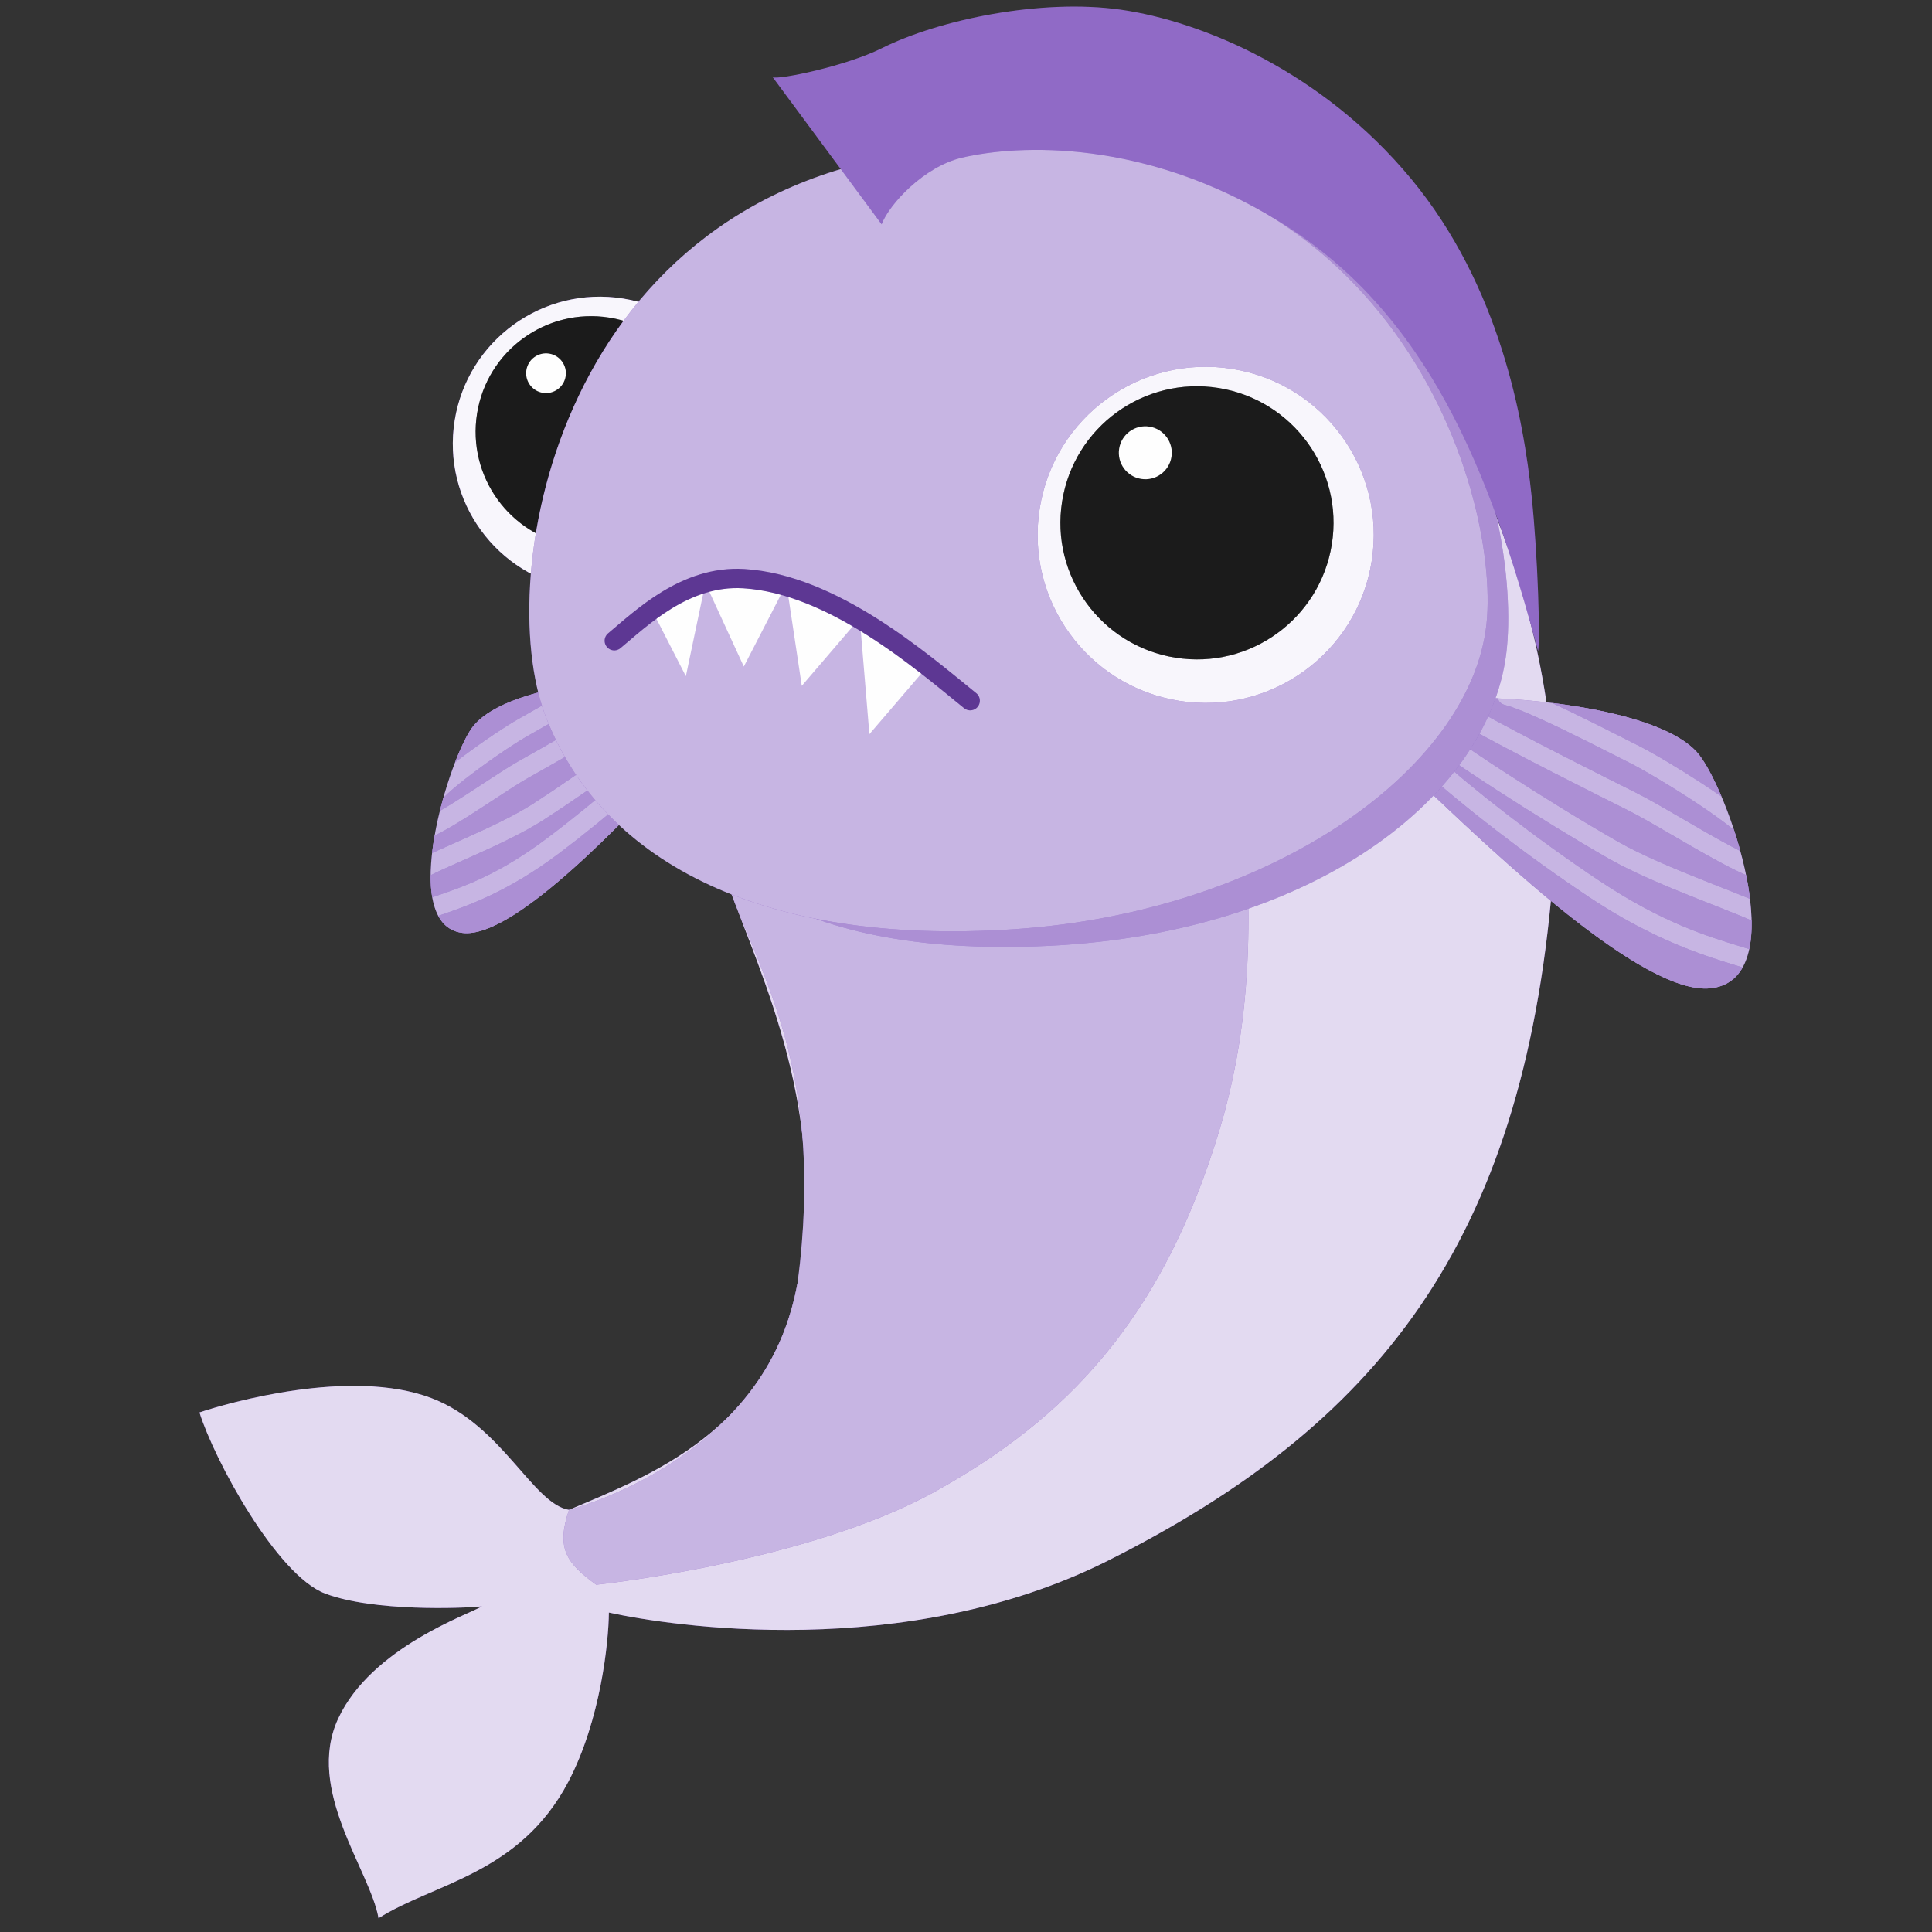 <svg width="100" height="100" viewBox="0 0 100 100" fill="none" xmlns="http://www.w3.org/2000/svg">
<rect x="0" y="0" width="100" height="100" fill="#333333" stroke="none"/>
<path d="M80.358 45.691C81.607 30.68 74.023 18.703 70.075 14.59L37.62 45.626C39.5 50.792 42.896 57.644 41.292 66.357C39.876 74.046 33.623 76.374 29.452 78.15C27.577 77.843 25.975 73.737 22.312 72.359C18.127 70.785 11.783 72.621 10.325 73.108C11.082 75.542 14.322 81.538 16.834 82.483C19.345 83.427 23.951 83.248 24.946 83.144C24.317 83.545 19.233 85.249 17.508 88.948C15.783 92.647 19.167 96.818 19.593 99.287C22.421 97.484 26.896 97.017 29.413 92.23C31.091 89.038 31.505 84.974 31.515 83.464C34.602 84.148 46.867 86.057 57.374 80.766C71.225 73.791 78.797 64.454 80.358 45.691Z" fill="#7445B8"/>
<path d="M80.358 45.691C81.607 30.68 74.023 18.703 70.075 14.59L37.62 45.626C39.5 50.792 42.896 57.644 41.292 66.357C39.876 74.046 33.623 76.374 29.452 78.15C27.577 77.843 25.975 73.737 22.312 72.359C18.127 70.785 11.783 72.621 10.325 73.108C11.082 75.542 14.322 81.538 16.834 82.483C19.345 83.427 23.951 83.248 24.946 83.144C24.317 83.545 19.233 85.249 17.508 88.948C15.783 92.647 19.167 96.818 19.593 99.287C22.421 97.484 26.896 97.017 29.413 92.23C31.091 89.038 31.505 84.974 31.515 83.464C34.602 84.148 46.867 86.057 57.374 80.766C71.225 73.791 78.797 64.454 80.358 45.691Z" fill="white" fill-opacity="0.8"/>
<path d="M63.099 58.552C65.147 51.803 64.734 45.31 64.111 39.343L37.62 45.626C39.5 50.792 42.675 55.531 41.292 66.357C39.739 75.568 29.452 78.15 29.452 78.15C28.777 80.133 29.305 80.897 30.861 82.024C30.861 82.024 41.802 80.883 48.453 77.172C55.104 73.462 60.107 68.415 63.099 58.552Z" fill="#7445B8"/>
<path d="M63.099 58.552C65.147 51.803 64.734 45.31 64.111 39.343L37.62 45.626C39.5 50.792 42.675 55.531 41.292 66.357C39.739 75.568 29.452 78.15 29.452 78.15C28.777 80.133 29.305 80.897 30.861 82.024C30.861 82.024 41.802 80.883 48.453 77.172C55.104 73.462 60.107 68.415 63.099 58.552Z" fill="white" fill-opacity="0.6"/>
<circle cx="31.05" cy="22.969" r="7.612" transform="rotate(-170.957 31.05 22.969)" fill="#7445B8"/>
<circle cx="31.05" cy="22.969" r="7.612" transform="rotate(-170.957 31.05 22.969)" fill="white" fill-opacity="0.95"/>
<circle cx="30.599" cy="22.346" r="5.981" transform="rotate(-170.957 30.599 22.346)" fill="#898989"/>
<circle cx="30.599" cy="22.346" r="5.981" transform="rotate(-170.957 30.599 22.346)" fill="black" fill-opacity="0.8"/>
<circle cx="28.261" cy="19.318" r="1.028" transform="rotate(-170.957 28.261 19.318)" fill="#FEFEFE"/>
<path d="M87.809 38.907C85.916 36.865 79.871 36.189 76.878 36.128L73.405 40.411C77.133 43.942 84.981 51.524 88.527 51.154C92.959 50.691 89.37 40.592 87.809 38.907Z" fill="#7445B8"/>
<path d="M87.809 38.907C85.916 36.865 79.871 36.189 76.878 36.128L73.405 40.411C77.133 43.942 84.981 51.524 88.527 51.154C92.959 50.691 89.37 40.592 87.809 38.907Z" fill="white" fill-opacity="0.6"/>
<path fill-rule="evenodd" clip-rule="evenodd" d="M77.523 36.149C77.296 36.139 77.08 36.132 76.878 36.128L76.386 36.735C78.845 38.113 83.359 40.37 84.724 41.053C85.335 41.358 86.202 41.863 87.111 42.392L87.111 42.392C87.417 42.571 87.729 42.752 88.037 42.929C88.771 43.352 89.479 43.748 90.079 44.051C89.979 43.685 89.87 43.323 89.755 42.97C89.609 42.846 89.425 42.7 89.206 42.536C88.749 42.193 88.179 41.8 87.576 41.406C86.367 40.615 85.052 39.835 84.276 39.447C84.034 39.326 83.749 39.182 83.436 39.023L83.436 39.023L83.436 39.023C82.703 38.651 81.811 38.2 80.933 37.775C79.661 37.16 78.485 36.637 77.879 36.485C77.703 36.441 77.573 36.31 77.523 36.149ZM89.105 41.23C88.648 40.151 88.173 39.3 87.809 38.907C86.503 37.499 83.223 36.74 80.331 36.385C80.67 36.541 81.02 36.707 81.368 36.875C82.255 37.304 83.163 37.764 83.899 38.136L83.899 38.137L83.899 38.137C84.209 38.294 84.489 38.435 84.724 38.553C85.548 38.965 86.9 39.769 88.124 40.569C88.463 40.791 88.795 41.014 89.105 41.23ZM90.377 45.295C89.589 44.958 88.547 44.377 87.538 43.796C87.214 43.609 86.891 43.422 86.578 43.239C85.68 42.717 84.857 42.237 84.276 41.947L84.26 41.939C82.879 41.249 78.214 38.916 75.747 37.523L75.218 38.175C75.968 38.705 76.917 39.342 77.96 40.018C79.85 41.243 82.008 42.572 83.748 43.566C84.966 44.261 86.642 44.958 88.186 45.572C88.474 45.686 88.757 45.798 89.031 45.906L89.031 45.906C89.487 46.085 89.917 46.255 90.298 46.41C90.395 46.449 90.489 46.488 90.58 46.526C90.531 46.123 90.462 45.71 90.377 45.295ZM90.663 47.648C90.451 47.554 90.203 47.45 89.922 47.336C89.545 47.183 89.124 47.017 88.673 46.84L88.673 46.84L88.672 46.839C88.397 46.731 88.111 46.618 87.817 46.501C86.279 45.89 84.539 45.17 83.252 44.434C81.492 43.428 79.317 42.09 77.416 40.857C76.357 40.171 75.371 39.51 74.587 38.953L74.407 39.174C76.128 40.754 79.446 43.363 82.777 45.584C86.021 47.746 88.384 48.467 90.07 48.982C90.234 49.031 90.39 49.079 90.541 49.126C90.636 48.68 90.673 48.18 90.663 47.648ZM90.198 50.075C90.113 50.048 90.024 50.021 89.933 49.993C88.253 49.48 85.609 48.673 82.223 46.416C78.901 44.202 75.567 41.589 73.776 39.952L73.405 40.411C73.539 40.537 73.678 40.669 73.822 40.806C77.691 44.476 85.109 51.51 88.527 51.154C89.324 51.071 89.862 50.676 90.198 50.075Z" fill="#7445B8"/>
<path fill-rule="evenodd" clip-rule="evenodd" d="M77.523 36.149C77.296 36.139 77.08 36.132 76.878 36.128L76.386 36.735C78.845 38.113 83.359 40.37 84.724 41.053C85.335 41.358 86.202 41.863 87.111 42.392L87.111 42.392C87.417 42.571 87.729 42.752 88.037 42.929C88.771 43.352 89.479 43.748 90.079 44.051C89.979 43.685 89.87 43.323 89.755 42.97C89.609 42.846 89.425 42.7 89.206 42.536C88.749 42.193 88.179 41.8 87.576 41.406C86.367 40.615 85.052 39.835 84.276 39.447C84.034 39.326 83.749 39.182 83.436 39.023L83.436 39.023L83.436 39.023C82.703 38.651 81.811 38.2 80.933 37.775C79.661 37.16 78.485 36.637 77.879 36.485C77.703 36.441 77.573 36.31 77.523 36.149ZM89.105 41.23C88.648 40.151 88.173 39.3 87.809 38.907C86.503 37.499 83.223 36.74 80.331 36.385C80.67 36.541 81.02 36.707 81.368 36.875C82.255 37.304 83.163 37.764 83.899 38.136L83.899 38.137L83.899 38.137C84.209 38.294 84.489 38.435 84.724 38.553C85.548 38.965 86.9 39.769 88.124 40.569C88.463 40.791 88.795 41.014 89.105 41.23ZM90.377 45.295C89.589 44.958 88.547 44.377 87.538 43.796C87.214 43.609 86.891 43.422 86.578 43.239C85.68 42.717 84.857 42.237 84.276 41.947L84.26 41.939C82.879 41.249 78.214 38.916 75.747 37.523L75.218 38.175C75.968 38.705 76.917 39.342 77.96 40.018C79.85 41.243 82.008 42.572 83.748 43.566C84.966 44.261 86.642 44.958 88.186 45.572C88.474 45.686 88.757 45.798 89.031 45.906L89.031 45.906C89.487 46.085 89.917 46.255 90.298 46.41C90.395 46.449 90.489 46.488 90.58 46.526C90.531 46.123 90.462 45.71 90.377 45.295ZM90.663 47.648C90.451 47.554 90.203 47.45 89.922 47.336C89.545 47.183 89.124 47.017 88.673 46.84L88.673 46.84L88.672 46.839C88.397 46.731 88.111 46.618 87.817 46.501C86.279 45.89 84.539 45.17 83.252 44.434C81.492 43.428 79.317 42.09 77.416 40.857C76.357 40.171 75.371 39.51 74.587 38.953L74.407 39.174C76.128 40.754 79.446 43.363 82.777 45.584C86.021 47.746 88.384 48.467 90.07 48.982C90.234 49.031 90.39 49.079 90.541 49.126C90.636 48.68 90.673 48.18 90.663 47.648ZM90.198 50.075C90.113 50.048 90.024 50.021 89.933 49.993C88.253 49.48 85.609 48.673 82.223 46.416C78.901 44.202 75.567 41.589 73.776 39.952L73.405 40.411C73.539 40.537 73.678 40.669 73.822 40.806C77.691 44.476 85.109 51.51 88.527 51.154C89.324 51.071 89.862 50.676 90.198 50.075Z" fill="white" fill-opacity="0.4"/>
<path d="M24.506 37.572C25.975 35.785 30.667 35.193 32.99 35.14L35.686 38.887C32.792 41.977 26.701 48.611 23.949 48.288C20.509 47.883 23.294 39.046 24.506 37.572Z" fill="#7445B8"/>
<path d="M24.506 37.572C25.975 35.785 30.667 35.193 32.99 35.14L35.686 38.887C32.792 41.977 26.701 48.611 23.949 48.288C20.509 47.883 23.294 39.046 24.506 37.572Z" fill="white" fill-opacity="0.6"/>
<path fill-rule="evenodd" clip-rule="evenodd" d="M32.603 35.153C32.738 35.147 32.867 35.143 32.99 35.14L33.328 35.609C31.433 36.809 27.898 38.802 26.829 39.405C26.35 39.675 25.672 40.12 24.965 40.583C24.728 40.739 24.488 40.897 24.25 41.051C23.717 41.397 23.206 41.719 22.768 41.973C22.824 41.746 22.884 41.521 22.946 41.299C23.068 41.17 23.257 40.994 23.511 40.779C23.864 40.481 24.304 40.139 24.771 39.794C25.708 39.103 26.724 38.424 27.32 38.089C27.509 37.982 27.73 37.855 27.974 37.716L27.974 37.716C28.543 37.391 29.233 36.998 29.914 36.626C30.905 36.086 31.803 35.637 32.255 35.509C32.432 35.459 32.56 35.319 32.603 35.153ZM23.555 39.459C23.893 38.584 24.238 37.898 24.506 37.572C25.487 36.379 27.904 35.718 30.094 35.395C29.876 35.51 29.654 35.629 29.435 35.748C28.745 36.124 28.038 36.528 27.467 36.854L27.467 36.854L27.466 36.855C27.226 36.992 27.01 37.115 26.829 37.217C26.182 37.582 25.129 38.288 24.177 38.99C23.964 39.147 23.755 39.305 23.555 39.459ZM22.497 43.247C23.13 42.953 23.983 42.416 24.795 41.889C25.049 41.725 25.3 41.56 25.544 41.4L25.544 41.4C26.24 40.943 26.873 40.528 27.32 40.276L27.336 40.267L27.336 40.267C28.402 39.666 31.985 37.646 33.912 36.422L34.231 36.865C33.646 37.333 32.895 37.902 32.067 38.507C30.601 39.578 28.928 40.739 27.58 41.608C26.644 42.21 25.351 42.816 24.152 43.354C23.93 43.453 23.711 43.551 23.498 43.645L23.498 43.645C23.144 43.803 22.808 43.952 22.512 44.087C22.462 44.11 22.413 44.133 22.364 44.155C22.398 43.857 22.443 43.553 22.497 43.247ZM22.29 45.301C22.465 45.212 22.679 45.111 22.928 44.996C23.221 44.863 23.546 44.718 23.895 44.563C24.109 44.468 24.331 44.369 24.561 44.266C25.754 43.731 27.113 43.098 28.121 42.448C29.489 41.567 31.179 40.394 32.657 39.314C33.46 38.727 34.211 38.16 34.816 37.678L34.856 37.733C33.539 39.105 30.938 41.415 28.326 43.378C25.826 45.257 24.028 45.875 22.721 46.325C22.601 46.366 22.485 46.406 22.373 46.445C22.312 46.095 22.287 45.71 22.29 45.301ZM22.683 47.405C22.748 47.382 22.816 47.359 22.886 47.335L22.886 47.335C24.186 46.888 26.279 46.168 28.927 44.178C31.48 42.259 34.044 39.998 35.449 38.558L35.686 38.887C35.582 38.998 35.474 39.114 35.362 39.233C32.359 42.444 26.602 48.6 23.948 48.287C23.355 48.218 22.946 47.896 22.683 47.405Z" fill="#7445B8"/>
<path fill-rule="evenodd" clip-rule="evenodd" d="M32.603 35.153C32.738 35.147 32.867 35.143 32.99 35.14L33.328 35.609C31.433 36.809 27.898 38.802 26.829 39.405C26.35 39.675 25.672 40.12 24.965 40.583C24.728 40.739 24.488 40.897 24.25 41.051C23.717 41.397 23.206 41.719 22.768 41.973C22.824 41.746 22.884 41.521 22.946 41.299C23.068 41.17 23.257 40.994 23.511 40.779C23.864 40.481 24.304 40.139 24.771 39.794C25.708 39.103 26.724 38.424 27.32 38.089C27.509 37.982 27.73 37.855 27.974 37.716L27.974 37.716C28.543 37.391 29.233 36.998 29.914 36.626C30.905 36.086 31.803 35.637 32.255 35.509C32.432 35.459 32.56 35.319 32.603 35.153ZM23.555 39.459C23.893 38.584 24.238 37.898 24.506 37.572C25.487 36.379 27.904 35.718 30.094 35.395C29.876 35.51 29.654 35.629 29.435 35.748C28.745 36.124 28.038 36.528 27.467 36.854L27.467 36.854L27.466 36.855C27.226 36.992 27.01 37.115 26.829 37.217C26.182 37.582 25.129 38.288 24.177 38.99C23.964 39.147 23.755 39.305 23.555 39.459ZM22.497 43.247C23.13 42.953 23.983 42.416 24.795 41.889C25.049 41.725 25.3 41.56 25.544 41.4L25.544 41.4C26.24 40.943 26.873 40.528 27.32 40.276L27.336 40.267L27.336 40.267C28.402 39.666 31.985 37.646 33.912 36.422L34.231 36.865C33.646 37.333 32.895 37.902 32.067 38.507C30.601 39.578 28.928 40.739 27.58 41.608C26.644 42.21 25.351 42.816 24.152 43.354C23.93 43.453 23.711 43.551 23.498 43.645L23.498 43.645C23.144 43.803 22.808 43.952 22.512 44.087C22.462 44.11 22.413 44.133 22.364 44.155C22.398 43.857 22.443 43.553 22.497 43.247ZM22.29 45.301C22.465 45.212 22.679 45.111 22.928 44.996C23.221 44.863 23.546 44.718 23.895 44.563C24.109 44.468 24.331 44.369 24.561 44.266C25.754 43.731 27.113 43.098 28.121 42.448C29.489 41.567 31.179 40.394 32.657 39.314C33.46 38.727 34.211 38.16 34.816 37.678L34.856 37.733C33.539 39.105 30.938 41.415 28.326 43.378C25.826 45.257 24.028 45.875 22.721 46.325C22.601 46.366 22.485 46.406 22.373 46.445C22.312 46.095 22.287 45.71 22.29 45.301ZM22.683 47.405C22.748 47.382 22.816 47.359 22.886 47.335L22.886 47.335C24.186 46.888 26.279 46.168 28.927 44.178C31.48 42.259 34.044 39.998 35.449 38.558L35.686 38.887C35.582 38.998 35.474 39.114 35.362 39.233C32.359 42.444 26.602 48.6 23.948 48.287C23.355 48.218 22.946 47.896 22.683 47.405Z" fill="white" fill-opacity="0.4"/>
<path d="M32 37C29.232 29.748 31.605 10.524 51 8.5C73.876 6.113 78.713 25.885 78 33.5C77.287 41.115 68 48.5 53.61 48.985C40.108 49.44 34.767 44.252 32 37Z" fill="#7445B8"/>
<path d="M32 37C29.232 29.748 31.605 10.524 51 8.5C73.876 6.113 78.713 25.885 78 33.5C77.287 41.115 68 48.5 53.61 48.985C40.108 49.44 34.767 44.252 32 37Z" fill="white" fill-opacity="0.4"/>
<path d="M28.234 37.054C25.467 29.802 28.913 9.837 48.308 7.813C71.183 5.426 77.5 24.5 76.97 31.968C76.428 39.598 65.99 47.19 52.511 48.094C39.032 48.998 31.002 44.306 28.234 37.054Z" fill="#7445B8"/>
<path d="M28.234 37.054C25.467 29.802 28.913 9.837 48.308 7.813C71.183 5.426 77.5 24.5 76.97 31.968C76.428 39.598 65.99 47.19 52.511 48.094C39.032 48.998 31.002 44.306 28.234 37.054Z" fill="white" fill-opacity="0.6"/>
<circle cx="62.406" cy="27.685" r="8.699" transform="rotate(-170.957 62.406 27.685)" fill="#7445B8"/>
<circle cx="62.406" cy="27.685" r="8.699" transform="rotate(-170.957 62.406 27.685)" fill="white" fill-opacity="0.95"/>
<circle cx="61.955" cy="27.062" r="7.068" transform="rotate(-170.957 61.955 27.062)" fill="#898989"/>
<circle cx="61.955" cy="27.062" r="7.068" transform="rotate(-170.957 61.955 27.062)" fill="black" fill-opacity="0.8"/>
<circle cx="59.281" cy="23.436" r="1.37" transform="rotate(-170.957 59.281 23.436)" fill="#FEFEFE"/>
<path d="M35.5 35L33.614 31.32L36.511 30.183L38.995 29.899L40.707 30.223L44.5 32L48 34.5L45 38L44.5 32L41.5 35.5L40.707 30.223L38.5 34.5L36.511 30.183L35.5 35Z" fill="#FEFEFE"/>
<path d="M31.795 33.164C33.183 32.013 35.462 29.765 38.498 29.951C43.099 30.232 47.654 34.19 50.217 36.268" stroke="#7445B8" stroke-linecap="round"/>
<path d="M31.795 33.164C33.183 32.013 35.462 29.765 38.498 29.951C43.099 30.232 47.654 34.19 50.217 36.268" stroke="black" stroke-opacity="0.2" stroke-linecap="round"/>
<path d="M40 4L45.633 11.611C46.027 10.565 47.834 8.616 49.798 8.16C52.742 7.476 59.246 7.174 66.23 11.473C73.912 16.201 77.132 24.411 79.61 33.704C79.724 33.189 79.609 28.878 79.277 25.695C78.862 21.717 77.638 14.806 73.037 9.254C68.436 3.702 62.23 1.1 58 0.5C53.918 -0.079 48.633 1 45.633 2.5C43.809 3.412 40.349 4.131 40 4Z" fill="#7445B8"/>
<path d="M40 4L45.633 11.611C46.027 10.565 47.834 8.616 49.798 8.16C52.742 7.476 59.246 7.174 66.23 11.473C73.912 16.201 77.132 24.411 79.61 33.704C79.724 33.189 79.609 28.878 79.277 25.695C78.862 21.717 77.638 14.806 73.037 9.254C68.436 3.702 62.23 1.1 58 0.5C53.918 -0.079 48.633 1 45.633 2.5C43.809 3.412 40.349 4.131 40 4Z" fill="white" fill-opacity="0.2"/>
</svg>
